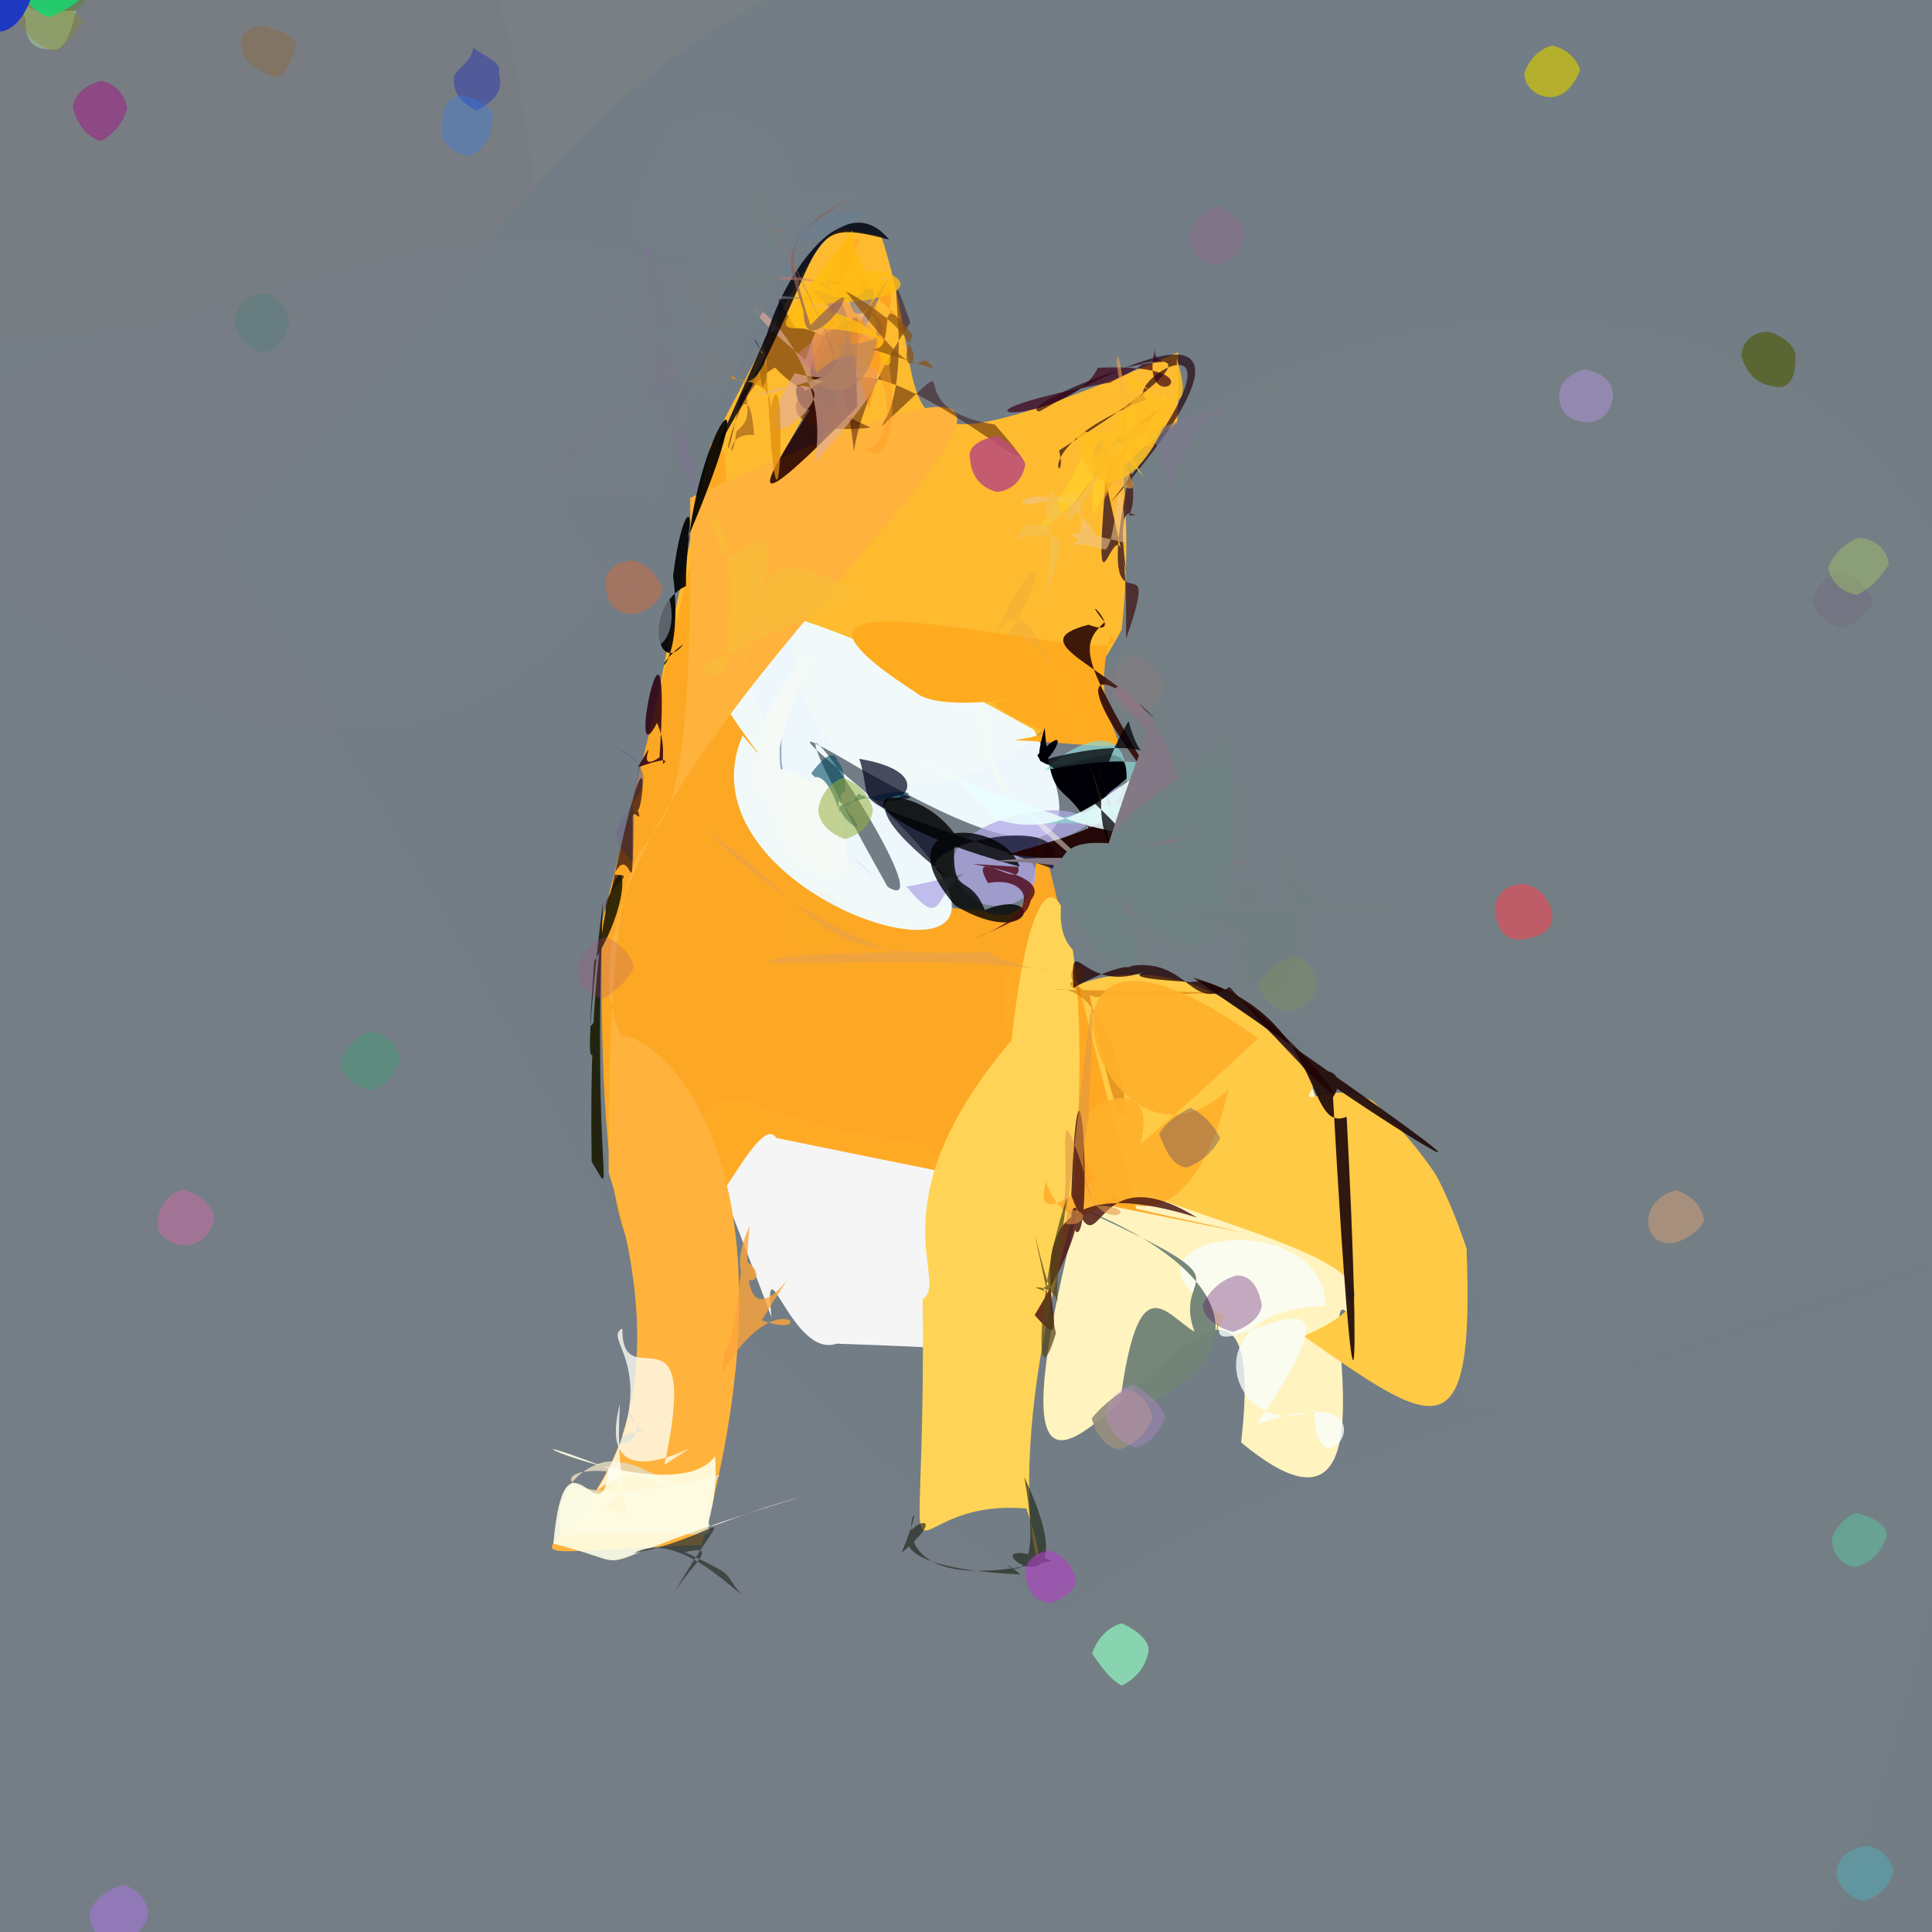 <?xml version="1.0" ?>
<svg xmlns="http://www.w3.org/2000/svg" version="1.1" width="512" height="512">
  <rect width="100%" height="100%" fill="#333333" stroke="none"/>
  <defs/>
  <g>
    <path stroke-width="0" fill="rgb(121, 128, 131)" opacity="1.016" stroke="rgb(139, 182, 153)" stroke-opacity="1.0" stroke-linecap="round" stroke-linejoin="round" d="M 223.69 1.639 C 161.366 4.119 192.649 49.385 66.369 128.946 C 58.177 122.419 55.611 110.843 54.857 87.501 C 58.901 -68.721 69.768 -69.648 85.676 -59.824 C 196.879 -32.086 204.964 -25.562 223.69 1.639"/>
    <path stroke-width="0" fill="rgb(119, 125, 131)" opacity="0.997" stroke="rgb(108, 164, 111)" stroke-opacity="1.0" stroke-linecap="round" stroke-linejoin="round" d="M 145.172 83.307 C 155.188 158.326 160.429 170.85 98.685 172.373 C -60.779 166.43 -47.741 136.505 -41.065 85.294 C -38.506 -35.473 -31.484 -40.575 49.076 -37.279 C 114.615 -39.79 133.841 -47.134 145.172 83.307"/>
    <path stroke-width="0" fill="rgb(117, 126, 134)" opacity="1.008" stroke="rgb(245, 97, 201)" stroke-opacity="1.0" stroke-linecap="round" stroke-linejoin="round" d="M 491.529 531.694 C 350.871 582.886 327.623 574.882 -39.528 555.348 C -75.762 413.137 -51.653 351.971 -47.743 136.903 C -54.392 98.156 -58.275 84.962 144.337 84.987 C 262.486 80.899 394.501 33.378 491.529 531.694"/>
    <path stroke-width="0" fill="rgb(114, 125, 134)" opacity="0.997" stroke="rgb(144, 236, 18)" stroke-opacity="1.0" stroke-linecap="round" stroke-linejoin="round" d="M 551.138 551.18 C 340.914 512.059 281.627 426.301 160.368 319.836 C 79.24 168.579 61.306 157.468 56.762 141.474 C 182.747 27.369 133.212 -25.56 454.873 -48.252 C 555.063 -124.773 573.009 -219.415 551.138 551.18"/>
    <path stroke-width="0" fill="rgb(260, 243, 191)" opacity="1.028" stroke="rgb(5, 212, 198)" stroke-opacity="1.0" stroke-linecap="round" stroke-linejoin="round" d="M 367.23 367.316 C 335.981 300.074 380.691 425.359 328.914 382.264 C 340.233 283.197 244.861 476.611 287.602 312.939 C 239.579 245.832 286.92 228.201 280.714 305.196 C 375.267 218.578 340.525 339.119 367.23 367.316"/>
    <path stroke-width="0" fill="rgb(245, 245, 245)" opacity="1.014" stroke="rgb(249, 203, 117)" stroke-opacity="1.0" stroke-linecap="round" stroke-linejoin="round" d="M 256.473 348.526 C 238.131 359.63 288.974 358.349 221.688 356.088 C 209.977 360.183 202.257 327.607 204.445 349.077 C 185.609 298.366 180.184 293.296 195.419 290.902 C 263.286 316.366 251.797 282.786 256.473 348.526"/>
    <path stroke-width="0" fill="rgb(261, 202, 69)" opacity="1.079" stroke="rgb(30, 163, 36)" stroke-opacity="1.0" stroke-linecap="round" stroke-linejoin="round" d="M 388.657 330.804 C 390.766 385.895 380.547 378.62 345.475 354.079 C 385.539 336.753 327.778 327.885 283.482 308.545 C 231.435 287.06 299.871 220.496 348.518 287.043 C 340.032 301.319 366.514 265.218 388.657 330.804"/>
    <path stroke-width="0" fill="rgb(259, 187, 48)" opacity="0.991" stroke="rgb(133, 105, 67)" stroke-opacity="1.0" stroke-linecap="round" stroke-linejoin="round" d="M 312.222 93.37 C 317.446 242.61 146.021 255.327 235.482 73.622 C 174.755 163.95 159.894 252.492 188.273 118.173 C 223.87 49.867 217.65 61.071 233.486 62.429 C 249.288 110.074 225.985 130.282 312.222 93.37"/>
    <path stroke-width="0" fill="rgb(256, 169, 35)" opacity="0.986" stroke="rgb(116, 144, 4)" stroke-opacity="1.0" stroke-linecap="round" stroke-linejoin="round" d="M 301.129 320.35 C 316.878 324.055 388.631 338.779 205.738 301.583 C 197.195 287.905 157.599 416.707 159.464 244.6 C 230.077 -33.728 144.813 238.265 260.45 241.29 C 290.829 254.868 255.816 148.327 301.129 320.35"/>
    <path stroke-width="0" fill="rgb(242, 252, 259)" opacity="0.97" stroke="rgb(156, 157, 240)" stroke-opacity="1.0" stroke-linecap="round" stroke-linejoin="round" d="M 227.943 208.705 C 303.725 275.159 176.186 243.094 196.798 194.905 C 300.726 316.238 169.463 118.207 235.786 236.017 C 182.44 189.407 142.496 119.438 273.975 193.402 C 312.384 270.852 172.038 161.874 227.943 208.705"/>
    <path stroke-width="0" fill="rgb(266, 179, 60)" opacity="1.049" stroke="rgb(91, 111, 177)" stroke-opacity="1.0" stroke-linecap="round" stroke-linejoin="round" d="M 172.629 285.957 C 135.38 260.054 224.667 269.309 185.922 409.455 C 93.603 412.839 196.214 421.08 161.302 310.728 C 161.145 161.26 184.36 282.05 182.892 131.933 C 376.244 44.225 104.703 219.11 172.629 285.957"/>
    <path stroke-width="0" fill="rgb(263, 212, 86)" opacity="1.013" stroke="rgb(170, 171, 53)" stroke-opacity="1.0" stroke-linecap="round" stroke-linejoin="round" d="M 284.036 323.305 C 260.551 405.127 282.749 431.364 272.023 399.773 C 234.394 396.562 245.487 436.324 244.519 344.311 C 251.928 339.262 231.13 319.266 268.085 275.68 C 275.368 207.776 291.785 235.653 284.036 323.305"/>
    <path stroke-width="0" fill="rgb(229, 217, 188)" opacity="0.837" stroke="rgb(80, 92, 145)" stroke-opacity="1.0" stroke-linecap="round" stroke-linejoin="round" d="M 160.373 399.222 C 178.737 380.56 144.188 384.284 148.575 406.841 C 209.264 404.56 178.133 413.004 190.665 390.853 C 134.552 405.431 143.086 376.335 187.277 398.432 C 139.083 369.034 179.386 410.145 160.373 399.222"/>
    <path stroke-width="0" fill="rgb(253, 164, 58)" opacity="0.798" stroke="rgb(166, 64, 118)" stroke-opacity="1.0" stroke-linecap="round" stroke-linejoin="round" d="M 196.774 333.563 C 207.885 340.163 189.695 345.129 198.65 324.847 C 193.835 370.229 221.719 317.309 201.864 349.924 C 217.748 355.575 206.332 338.723 191.459 363.7 C 191.953 350.839 192.576 369.632 196.774 333.563"/>
    <path stroke-width="0" fill="rgb(265, 262, 232)" opacity="0.899" stroke="rgb(50, 94, 209)" stroke-opacity="1.0" stroke-linecap="round" stroke-linejoin="round" d="M 189.509 385.916 C 191.234 410.45 176.009 406.728 212.928 396.484 C 146.125 416.643 174.728 416.075 146.645 409.119 C 149.691 374.814 159.584 409.133 161.253 389.161 C 119.769 373.149 178.067 401.614 189.509 385.916"/>
    <path stroke-width="0" fill="rgb(116, 127, 133)" opacity="1.001" stroke="rgb(72, 30, 75)" stroke-opacity="1.0" stroke-linecap="round" stroke-linejoin="round" d="M 445.033 622.793 C -29.815 434.695 496.178 361.853 515.76 332.308 C 263.896 417.477 494.982 360.223 316.633 257.91 C 243.92 260.119 306.828 222.045 297.53 123.899 C 351.636 65.462 699.83 -16.02 445.033 622.793"/>
    <path stroke-width="0" fill="rgb(167, 103, 25)" opacity="0.726" stroke="rgb(146, 236, 81)" stroke-opacity="1.0" stroke-linecap="round" stroke-linejoin="round" d="M 193.999 80.476 C 198.753 110.552 199.678 110.357 195.15 114.366 C 193.824 125.973 191.412 114.094 199.856 115.318 C 198.922 104.153 197.327 107.08 195.732 108.555 C 197.2 98.647 199.833 118.277 193.999 80.476"/>
    <path stroke-width="0" fill="rgb(70, 34, 33)" opacity="0.854" stroke="rgb(33, 182, 73)" stroke-opacity="1.0" stroke-linecap="round" stroke-linejoin="round" d="M 293.016 127.552 C 304.795 178.845 292.257 130.133 300.841 136.622 C 296.532 136.265 302.235 138.572 299.569 124.207 C 288.439 176.41 309.549 137.597 298.402 169.319 C 299.125 111.204 288.522 180.481 293.016 127.552"/>
    <path stroke-width="0" fill="rgb(262, 171, 31)" opacity="1.057" stroke="rgb(149, 5, 211)" stroke-opacity="1.0" stroke-linecap="round" stroke-linejoin="round" d="M 268.935 196.127 C 285.09 193.714 269.225 193.023 263.246 186.21 C 294.58 179.822 251.282 191.143 242.556 183.421 C 181.852 144.176 306.581 180.842 294.236 168.325 C 285.563 202.294 316.447 198.817 268.935 196.127"/>
    <path stroke-width="0" fill="rgb(34, -7, 11)" opacity="0.664" stroke="rgb(172, 68, 187)" stroke-opacity="1.0" stroke-linecap="round" stroke-linejoin="round" d="M 303.93 105.801 C 295.866 101.283 338.677 76.84 294.038 133.572 C 329.092 93.894 323.965 80.895 275.506 109.035 C 264.921 107.757 353.398 73.881 280.655 119.365 C 283.671 131.083 270.17 119.024 303.93 105.801"/>
    <path stroke-width="0" fill="rgb(57, -10, 23)" opacity="0.702" stroke="rgb(63, 146, 150)" stroke-opacity="1.0" stroke-linecap="round" stroke-linejoin="round" d="M 294.569 101.277 C 289.494 103.397 310.48 93.96 299.242 97.041 C 320.264 93.623 303.688 99.564 306.392 91.482 C 300.198 113.044 327.317 96.038 290.962 97.454 C 283.599 113.39 238.722 111.727 294.569 101.277"/>
    <path stroke-width="0" fill="rgb(-10, -22, -13)" opacity="0.911" stroke="rgb(56, 242, 114)" stroke-opacity="1.0" stroke-linecap="round" stroke-linejoin="round" d="M 178.384 152.558 C 180.753 133.829 184.217 133.929 182.226 142.669 C 206.059 86.824 181.91 114.395 181.779 155.309 C 170.368 160.859 174.204 179.669 181.166 170.653 C 169.32 179.558 181.778 180.541 178.384 152.558"/>
    <path stroke-width="0" fill="rgb(36, 2, -20)" opacity="0.879" stroke="rgb(178, 75, 207)" stroke-opacity="1.0" stroke-linecap="round" stroke-linejoin="round" d="M 218.787 88.308 C 232.501 81.205 225.588 80.904 227.215 107.715 C 182.017 154.351 215.114 108.804 225.574 91.654 C 213.273 126.422 207.252 95.622 213.416 103.6 C 233.736 91.863 204.69 112.569 218.787 88.308"/>
    <path stroke-width="0" fill="rgb(-14, -3, 7)" opacity="1" stroke="rgb(224, 148, 224)" stroke-opacity="1.0" stroke-linecap="round" stroke-linejoin="round" d="M 289.891 221.601 C 286.202 212.842 277.341 225.15 298.535 206.275 C 299.426 191.315 278.533 209.259 274.918 200.083 C 289.013 185.958 270.225 215.789 276.843 192.865 C 278.61 215.882 282.106 204.777 289.891 221.601"/>
    <path stroke-width="0" fill="rgb(34, 40, 27)" opacity="0.662" stroke="rgb(108, 154, 4)" stroke-opacity="1.0" stroke-linecap="round" stroke-linejoin="round" d="M 238.901 411.535 C 251.228 382.514 220.658 427.34 278.812 413.589 C 250.197 403.842 291.611 434.584 271.444 391.438 C 278.412 430.522 259.969 408.357 270.426 417.236 C 211.456 414.473 261.822 391.966 238.901 411.535"/>
    <path stroke-width="0" fill="rgb(114, 126, 137)" opacity="0.728" stroke="rgb(168, 73, 157)" stroke-opacity="1.0" stroke-linecap="round" stroke-linejoin="round" d="M 148.625 359.751 C 194.837 388.285 142.803 384.227 170.507 379.181 C 174.534 379.708 162.878 382.436 159.028 347.207 C 147.632 385.272 154.7 364.035 158.627 345.431 C 173.336 361.806 168.05 374.934 148.625 359.751"/>
    <path stroke-width="0" fill="rgb(67, 17, -14)" opacity="0.511" stroke="rgb(34, 76, 145)" stroke-opacity="1.0" stroke-linecap="round" stroke-linejoin="round" d="M 230.713 113.32 C 197.227 116.864 213.932 94.535 225.21 104.968 C 190.227 66.178 219.396 73.855 196.188 104.963 C 188.097 148.844 194.179 71.951 225.104 104.296 C 229.105 75.571 168.178 84.439 230.713 113.32"/>
    <path stroke-width="0" fill="rgb(43, -3, 17)" opacity="0.862" stroke="rgb(146, 166, 166)" stroke-opacity="1.0" stroke-linecap="round" stroke-linejoin="round" d="M 175.734 202.499 C 175.46 199.855 176.402 196.985 174.132 191.556 C 165.449 208.49 178.228 148.38 174.781 200.691 C 167.258 205.957 175.768 191.759 169.048 203.319 C 180.511 199.371 174.596 203.214 175.734 202.499"/>
    <path stroke-width="0" fill="rgb(48, 0, -12)" opacity="0.453" stroke="rgb(228, 93, 111)" stroke-opacity="1.0" stroke-linecap="round" stroke-linejoin="round" d="M 233.55 113.051 C 243.967 97.604 232.145 59.25 241.23 85.506 C 218.13 120.006 231.23 133.058 222.874 101.369 C 237.251 91.009 287.647 139.616 263.637 112.511 C 234.68 107.884 259.879 88.889 233.55 113.051"/>
    <path stroke-width="0" fill="rgb(228, 174, 155)" opacity="0.646" stroke="rgb(205, 179, 25)" stroke-opacity="1.0" stroke-linecap="round" stroke-linejoin="round" d="M 200.062 104.806 C 240.238 91.615 188.196 135.456 210.639 98.903 C 246.737 108.477 225.649 53.682 213.496 95.348 C 177.831 66.157 222.491 85.447 215.923 122.381 C 254.718 80.388 215.574 103.291 200.062 104.806"/>
    <path stroke-width="0" fill="rgb(240, 198, 142)" opacity="0.571" stroke="rgb(205, 145, 103)" stroke-opacity="1.0" stroke-linecap="round" stroke-linejoin="round" d="M 292.351 145.425 C 279.624 118.131 255.076 141.813 285.337 130.061 C 290.707 151.496 275.271 141.8 291.861 145.066 C 296.221 150.683 296.148 111.025 298.427 143.905 C 271.121 137.055 291.168 146.239 292.351 145.425"/>
    <path stroke-width="0" fill="rgb(110, 106, 137)" opacity="0.644" stroke="rgb(177, 115, 184)" stroke-opacity="1.0" stroke-linecap="round" stroke-linejoin="round" d="M 153.744 192.236 C 168.635 202.122 170.783 198.139 167.775 210.406 C 169.908 216.568 156.803 218.167 167.791 228.389 C 168.277 208.993 168.542 213.888 163.35 218.366 C 175.131 204.356 172.864 203.763 153.744 192.236"/>
    <path stroke-width="0" fill="rgb(175, 167, 229)" opacity="0.737" stroke="rgb(248, 218, 2)" stroke-opacity="1.0" stroke-linecap="round" stroke-linejoin="round" d="M 288 220.188 C 298.541 192.729 315.808 220.203 240.264 234.972 C 252.631 250.066 245.551 230.096 262.669 229.775 C 279.775 219.504 278.06 244.392 259.655 239.369 C 232.183 220.024 291.311 206.74 288 220.188"/>
    <path stroke-width="0" fill="rgb(-2, 73, 94)" opacity="0.592" stroke="rgb(186, 43, 132)" stroke-opacity="1.0" stroke-linecap="round" stroke-linejoin="round" d="M 214.968 204.966 C 228.646 186.705 217.708 227.341 227.45 210.321 C 240.764 217.347 252.372 202.684 219.448 214.775 C 217.976 195.745 224.085 199.839 224.01 209.521 C 215.32 215.092 241.567 230.273 214.968 204.966"/>
    <path stroke-width="0" fill="rgb(207, 106, -7)" opacity="0.514" stroke="rgb(88, 236, 179)" stroke-opacity="1.0" stroke-linecap="round" stroke-linejoin="round" d="M 288.686 263.193 C 276.504 257.578 291.785 251.4 285.683 261.03 C 289.157 259.14 276.18 259.72 290.378 264.276 C 327.954 262.573 342.688 263.472 279.205 262.251 C 301.93 258.798 303.036 338.917 288.686 263.193"/>
    <path stroke-width="0" fill="rgb(2, 5, 31)" opacity="0.713" stroke="rgb(41, 158, 147)" stroke-opacity="1.0" stroke-linecap="round" stroke-linejoin="round" d="M 227.749 201.101 C 232.585 216.726 219.894 208.994 278.966 230.214 C 286.218 212.556 235.332 225.848 250.615 232.029 C 213.563 203.092 254.608 212.299 236.261 211.771 C 240.456 211.96 245.959 204.217 227.749 201.101"/>
    <path stroke-width="0" fill="rgb(53, 16, 9)" opacity="0.949" stroke="rgb(238, 156, 136)" stroke-opacity="1.0" stroke-linecap="round" stroke-linejoin="round" d="M 306.185 190.63 C 292.756 175.991 270.559 170.163 288.47 165.567 C 299.685 169.694 284.643 154.886 292.74 164.871 C 285.401 171.585 287.242 175.48 307.512 210.005 C 282.567 178.495 289.128 174.582 306.185 190.63"/>
    <path stroke-width="0" fill="rgb(49, 17, 17)" opacity="0.728" stroke="rgb(186, 79, 101)" stroke-opacity="1.0" stroke-linecap="round" stroke-linejoin="round" d="M 167.688 217.307 C 167.289 212.803 171.204 220.273 168.43 213.164 C 169.911 223.662 174.349 175.709 160.689 242.345 C 158.613 235.432 170.331 231.426 162.676 231.843 C 167.515 221.903 167.699 244.392 167.688 217.307"/>
    <path stroke-width="0" fill="rgb(26, 24, -3)" opacity="0.879" stroke="rgb(57, 64, 14)" stroke-opacity="1.0" stroke-linecap="round" stroke-linejoin="round" d="M 158.373 271.602 C 156.85 267.333 155.5 281.948 157.512 254.673 C 175.39 225.735 155.144 207.732 156.802 307.876 C 163.656 318.97 156.859 314.264 159.792 238.796 C 153.063 294.418 158.213 279.731 158.373 271.602"/>
    <path stroke-width="0" fill="rgb(249, 255, 253)" opacity="0.788" stroke="rgb(6, 17, 173)" stroke-opacity="1.0" stroke-linecap="round" stroke-linejoin="round" d="M 348.353 373.628 C 348.246 400.555 373.854 363.266 332.939 377.517 C 370.897 322.409 313.439 369.069 324.48 348.695 C 287.484 328.159 350.471 317.458 351.319 346.113 C 314.16 346.624 326.517 383.214 348.353 373.628"/>
    <path stroke-width="0" fill="rgb(37, 16, 13)" opacity="0.957" stroke="rgb(136, 228, 252)" stroke-opacity="1.0" stroke-linecap="round" stroke-linejoin="round" d="M 316.172 259.109 C 411.098 324.263 382.28 307.536 352.685 287.418 C 344.586 282.287 358.884 282.139 353.263 290.782 C 359.079 395.034 360.754 370.075 356.877 295.956 C 345.552 300.641 351.798 269.112 316.172 259.109"/>
    <path stroke-width="0" fill="rgb(-1, -12, 0)" opacity="0.802" stroke="rgb(81, 97, 150)" stroke-opacity="1.0" stroke-linecap="round" stroke-linejoin="round" d="M 253.058 221.074 C 239.668 202.682 210.598 213.184 270.225 229.694 C 265.756 216.305 232.693 216.316 253.148 240.006 C 273.958 252.276 277.397 234.55 260.982 241.146 C 256.495 230.121 251.735 239.612 253.058 221.074"/>
    <path stroke-width="0" fill="rgb(282, 268, 245)" opacity="0.778" stroke="rgb(160, 222, 69)" stroke-opacity="1.0" stroke-linecap="round" stroke-linejoin="round" d="M 176.085 388.173 C 197.966 373.805 156.132 403.718 164.27 372.089 C 162.854 397.835 168.616 386.973 158.196 395.018 C 177.083 363.115 158.992 354.893 164.938 352.087 C 164.714 371.123 185.837 342.791 176.085 388.173"/>
    <path stroke-width="0" fill="rgb(114, 131, 120)" opacity="0.968" stroke="rgb(47, 242, 175)" stroke-opacity="1.0" stroke-linecap="round" stroke-linejoin="round" d="M 318.524 357.332 C 321.391 364.597 323.581 342.685 322.53 353.675 C 312.274 358.652 302.375 323.498 296.36 375.526 C 340.609 358.557 322.198 333.708 284.172 319.285 C 338.324 344.056 306.085 333.803 318.524 357.332"/>
    <path stroke-width="0" fill="rgb(33, -8, 2)" opacity="0.757" stroke="rgb(241, 186, 64)" stroke-opacity="1.0" stroke-linecap="round" stroke-linejoin="round" d="M 284.468 261.8 C 283.518 243.736 287.324 267.706 308.454 254.923 C 303.817 258.103 293.518 258.865 315.673 260.269 C 333.329 256.028 385.066 328.123 325.865 261.559 C 312.861 270.257 315.213 244.669 284.468 261.8"/>
    <path stroke-width="0" fill="rgb(-11, 2, 14)" opacity="0.833" stroke="rgb(132, 6, 52)" stroke-opacity="1.0" stroke-linecap="round" stroke-linejoin="round" d="M 202.082 102.587 C 206.411 96.96 195.592 83.386 202.103 93.612 C 201.736 90.837 216.072 60.006 189.188 120.223 C 221.818 65.634 210.02 56.667 235.618 63.511 C 220.543 44.827 197.577 89.469 202.082 102.587"/>
    <path stroke-width="0" fill="rgb(32, 0, -12)" opacity="0.929" stroke="rgb(182, 100, 144)" stroke-opacity="1.0" stroke-linecap="round" stroke-linejoin="round" d="M 306.44 193.196 C 301.22 191.774 312.434 220.235 303.502 221.072 C 300.28 192.687 319.632 203.352 297.87 221.204 C 291.485 222.73 326.843 232.304 267.027 226.474 C 285.464 220.813 308.945 216.367 306.44 193.196"/>
    <path stroke-width="0" fill="rgb(199, 124, 115)" opacity="0.552" stroke="rgb(140, 149, 245)" stroke-opacity="1.0" stroke-linecap="round" stroke-linejoin="round" d="M 218.92 73.985 C 227.054 93.655 201.607 91.035 215.92 98.119 C 232.193 67.948 209.069 71.661 181.551 76.979 C 202.523 84.102 178.976 101.034 189.281 75.617 C 218.979 69.678 247.546 83.497 218.92 73.985"/>
    <path stroke-width="0" fill="rgb(78, 8, 24)" opacity="0.81" stroke="rgb(61, 25, 4)" stroke-opacity="1.0" stroke-linecap="round" stroke-linejoin="round" d="M 273.228 238.478 C 281.045 229.212 238.093 227.801 269.824 229.734 C 271.363 236.525 255.789 223.305 261.836 234.039 C 271.718 231.918 278.636 241.046 257.861 248.832 C 271.858 243.162 272.172 241.945 273.228 238.478"/>
    <path stroke-width="0" fill="rgb(263, 176, 43)" opacity="0.935" stroke="rgb(86, 245, 59)" stroke-opacity="1.0" stroke-linecap="round" stroke-linejoin="round" d="M 277.158 313.067 C 276.565 317.634 268.919 335.589 333.384 275.197 C 263.084 224.071 290.654 320.843 325.621 288.677 C 311.028 349.912 273.034 303.351 291.741 292.379 C 319.646 281.033 288.487 344.815 277.158 313.067"/>
    <path stroke-width="0" fill="rgb(255, 251, 234)" opacity="0.483" stroke="rgb(240, 203, 160)" stroke-opacity="1.0" stroke-linecap="round" stroke-linejoin="round" d="M 260.244 185.964 C 260.576 203.447 266.373 214.514 296.435 236.221 C 300.832 216.584 308.954 217.455 305.911 210.822 C 308.323 258.251 267.886 232.614 287.568 228.548 C 256.532 198.34 266.756 217.183 260.244 185.964"/>
    <path stroke-width="0" fill="rgb(76, 23, 21)" opacity="0.847" stroke="rgb(88, 37, 250)" stroke-opacity="1.0" stroke-linecap="round" stroke-linejoin="round" d="M 274.195 348.513 C 295.017 313.972 279.738 316.756 285.191 326.464 C 289.967 329.119 286.025 260.154 283.89 316.775 C 292.528 339.325 287.971 304.7 317.217 322.659 C 253.231 302.655 291.785 368.807 274.195 348.513"/>
    <path stroke-width="0" fill="rgb(108, 130, 154)" opacity="0.387" stroke="rgb(126, 163, 93)" stroke-opacity="1.0" stroke-linecap="round" stroke-linejoin="round" d="M 201.571 70.797 C 210.645 65.497 218.945 73.34 204.061 67.26 C 209.215 61.111 211.72 34.577 207.465 61.317 C 207.883 69.273 227.787 57.99 229.816 56.645 C 198.169 53.516 218.928 80.588 201.571 70.797"/>
    <path stroke-width="0" fill="rgb(117, 126, 133)" opacity="0.882" stroke="rgb(209, 48, 130)" stroke-opacity="1.0" stroke-linecap="round" stroke-linejoin="round" d="M 229.832 50.177 C 193.863 51.563 179.192 48.376 183.954 67.241 C 163.995 98.712 160.149 108.863 182.134 105.882 C 232.157 61.217 208.554 19.419 178.054 33.042 C 148.474 82.072 189.883 71.679 229.832 50.177"/>
    <path stroke-width="0" fill="rgb(250, 135, 23)" opacity="0.464" stroke="rgb(24, 219, 248)" stroke-opacity="1.0" stroke-linecap="round" stroke-linejoin="round" d="M 230.31 108.51 C 224.205 88.846 221.593 82.017 238.25 84.2 C 216.616 64.618 233.812 73.007 228.176 88.148 C 234.923 93.388 231.552 89.334 232.421 75.57 C 232.746 81.891 241.632 61.997 230.31 108.51"/>
    <path stroke-width="0" fill="rgb(262, 154, 35)" opacity="0.447" stroke="rgb(103, 59, 33)" stroke-opacity="1.0" stroke-linecap="round" stroke-linejoin="round" d="M 227.925 63.034 C 215.531 66.164 219.795 79.053 234.455 89.461 C 239.494 114.711 234.229 123.585 229.144 118.935 C 239.961 118.624 236.025 81.356 216.324 98.861 C 212.562 84.395 220.078 86.259 227.925 63.034"/>
    <path stroke-width="0" fill="rgb(224, 143, 15)" opacity="0.762" stroke="rgb(185, 2, 196)" stroke-opacity="1.0" stroke-linecap="round" stroke-linejoin="round" d="M 177.339 100.242 C 189.901 80.765 194.653 113.953 203.087 95.121 C 206.402 172.88 209.347 80.623 203.632 110.913 C 209.086 93.478 175.218 104.514 174.024 96.621 C 194.293 109.239 195.116 83.08 177.339 100.242"/>
    <path stroke-width="0" fill="rgb(122, 120, 141)" opacity="0.896" stroke="rgb(66, 116, 174)" stroke-opacity="1.0" stroke-linecap="round" stroke-linejoin="round" d="M 178.17 100.596 C 176.463 94.846 195.707 167.892 174.544 105.093 C 150.892 112.286 134.991 140.656 162.502 110.617 C 174.499 106.399 175.206 101.214 170.61 60.692 C 188.087 113.45 180.51 112.311 178.17 100.596"/>
    <path stroke-width="0" fill="rgb(179, 131, 98)" opacity="0.605" stroke="rgb(72, 96, 46)" stroke-opacity="1.0" stroke-linecap="round" stroke-linejoin="round" d="M 221.124 90.919 C 212.46 91.632 251.728 93.671 223.411 77.427 C 241.437 80.376 229.106 115.239 213.837 99.316 C 212.843 112.065 237.999 79.374 214.788 76.757 C 223.809 82.854 230.615 101.358 221.124 90.919"/>
    <path stroke-width="0" fill="rgb(118, 125, 133)" opacity="0.608" stroke="rgb(147, 244, 164)" stroke-opacity="1.0" stroke-linecap="round" stroke-linejoin="round" d="M 225.016 79.297 C 177.478 77.839 205.947 84.399 185.315 97.631 C 170.508 165.812 108.676 261.898 -43.521 120.411 C 180.218 18.396 156.297 85.114 226.943 78.533 C 237.521 70.228 227.144 91.448 225.016 79.297"/>
    <path stroke-width="0" fill="rgb(117, 125, 133)" opacity="0.974" stroke="rgb(109, 130, 136)" stroke-opacity="1.0" stroke-linecap="round" stroke-linejoin="round" d="M 197.755 92.154 C 200.501 83.288 153.264 83.669 167.231 96.491 C 180.841 127.471 153.684 136.697 171.734 81.601 C 152.172 91.236 161.131 76.464 158.826 74.653 C 187.693 97.647 185.193 120.103 197.755 92.154"/>
    <path stroke-width="0" fill="rgb(127, 122, 144)" opacity="0.607" stroke="rgb(70, 32, 100)" stroke-opacity="1.0" stroke-linecap="round" stroke-linejoin="round" d="M 287.746 121.663 C 297.203 109.416 287.071 122.87 298.707 131.091 C 280.631 118.066 313.628 98.562 308.343 137.29 C 310.105 126.202 314.879 108.842 335.63 103.704 C 324.57 108.579 327.25 104.54 287.746 121.663"/>
    <path stroke-width="0" fill="rgb(225, 150, 69)" opacity="0.586" stroke="rgb(47, 230, 138)" stroke-opacity="1.0" stroke-linecap="round" stroke-linejoin="round" d="M 281.407 320.558 C 284.643 312.586 277.711 278.448 289.962 319.472 C 309.564 319.699 281.045 332.949 288.418 296.489 C 290.749 249.747 289.986 256.954 282.461 324.311 C 287.196 325.426 290.172 320.109 281.407 320.558"/>
    <path stroke-width="0" fill="rgb(249, 176, 74)" opacity="0.548" stroke="rgb(224, 116, 184)" stroke-opacity="1.0" stroke-linecap="round" stroke-linejoin="round" d="M 305.884 118.485 C 290.638 104.254 296.92 70.322 299.216 122.818 C 297.506 116.02 299.735 89.053 296.458 120.804 C 308.974 140.455 287.201 119.033 286.545 129.166 C 288.446 121.621 284.771 116.76 305.884 118.485"/>
    <path stroke-width="0" fill="rgb(265, 209, 39)" opacity="0.656" stroke="rgb(230, 175, 178)" stroke-opacity="1.0" stroke-linecap="round" stroke-linejoin="round" d="M 308.88 104.432 C 297.843 118.188 288.097 132.069 273.534 142.291 C 292.468 119.159 289.903 98.891 289.495 136.459 C 314.773 96.437 288.402 103.277 303.045 126.409 C 282.646 103.132 308.446 134.547 308.88 104.432"/>
    <path stroke-width="0" fill="rgb(247, 164, 33)" opacity="0.646" stroke="rgb(203, 244, 116)" stroke-opacity="1.0" stroke-linecap="round" stroke-linejoin="round" d="M 282.04 137.157 C 296.376 121.515 294.462 105.661 292.392 133 C 310.252 94.904 294.697 125.273 303.902 111.817 C 308.392 114.573 281.243 124.915 310.942 105.629 C 290.871 127.094 295.963 117.025 282.04 137.157"/>
    <path stroke-width="0" fill="rgb(242, 193, 82)" opacity="0.689" stroke="rgb(65, 216, 8)" stroke-opacity="1.0" stroke-linecap="round" stroke-linejoin="round" d="M 297.171 117.195 C 281.839 139.281 284.609 144.505 279.098 129.609 C 273.448 140.609 281.289 128.717 276.877 160.292 C 279.717 145.796 287.396 139.014 269.405 142.74 C 274.924 131.405 272.734 152.928 297.171 117.195"/>
    <path stroke-width="0" fill="rgb(84, 68, 23)" opacity="0.713" stroke="rgb(90, 90, 4)" stroke-opacity="1.0" stroke-linecap="round" stroke-linejoin="round" d="M 274.302 341.15 C 281.252 343.844 273.732 342.137 277.9 340.448 C 275.279 333.179 270.399 309.313 279.836 353.33 C 273.11 375.163 275.926 335.506 282.815 317.427 C 276.193 360.206 285.647 340.988 274.302 341.15"/>
    <path stroke-width="0" fill="rgb(242, 171, 57)" opacity="0.502" stroke="rgb(221, 115, 83)" stroke-opacity="1.0" stroke-linecap="round" stroke-linejoin="round" d="M 297.164 239.971 C 309.383 180.64 319.29 206.5 300.481 236.564 C 282.024 182.615 272.634 149.979 263.065 169.887 C 274.26 143.969 280.365 146.158 266.938 168.839 C 275.59 165.861 288.205 187.22 297.164 239.971"/>
    <path stroke-width="0" fill="rgb(116, 125, 134)" opacity="0.776" stroke="rgb(17, 64, 56)" stroke-opacity="1.0" stroke-linecap="round" stroke-linejoin="round" d="M 170.618 143.039 C 177.472 121.949 167.686 128.055 173.489 171.672 C 182.81 168.219 177.324 142.911 160.005 146.841 C 176.702 151.783 189.295 122.811 148.566 131.949 C 160.49 158.7 178.194 166.664 170.618 143.039"/>
    <path stroke-width="0" fill="rgb(248, 189, 57)" opacity="0.726" stroke="rgb(33, 3, 29)" stroke-opacity="1.0" stroke-linecap="round" stroke-linejoin="round" d="M 226.127 156.93 C 195.333 138.538 204.5 163.595 195.122 181.525 C 209.86 133.878 202.49 141.956 192.913 148.137 C 180.247 127.895 199.493 131.351 191.659 178.943 C 178.156 177.479 187.43 177.454 226.127 156.93"/>
    <path stroke-width="0" fill="rgb(15, 23, 28)" opacity="0.737" stroke="rgb(162, 125, 252)" stroke-opacity="1.0" stroke-linecap="round" stroke-linejoin="round" d="M 297.554 218.875 C 294.425 273.705 279.141 209.534 303.163 242.746 C 286.887 220.128 299.588 210.112 296.919 235.66 C 291.845 189.218 288.271 212.232 291.581 203.762 C 294.184 223.501 321.736 253.415 297.554 218.875"/>
    <path stroke-width="0" fill="rgb(157, 150, 132)" opacity="0.717" stroke="rgb(199, 73, 61)" stroke-opacity="1.0" stroke-linecap="round" stroke-linejoin="round" d="M 319.956 213.534 C 303.403 218.116 295.87 222.606 317.117 234.573 C 302.045 224.269 306.617 216.089 286.859 237.959 C 305.402 244.228 312.051 235.265 298.403 235.012 C 301.211 230.198 323.716 208.086 319.956 213.534"/>
    <path stroke-width="0" fill="rgb(117, 139, 173)" opacity="0.686" stroke="rgb(141, 73, 180)" stroke-opacity="1.0" stroke-linecap="round" stroke-linejoin="round" d="M 212.806 215.383 C 205.989 201.398 207.073 206.064 207.239 190.644 C 203.201 221.34 219.623 216.203 227.396 212.04 C 223.508 214.809 223.156 216.758 209.259 214.828 C 211.019 214.665 215.372 216.688 212.806 215.383"/>
    <path stroke-width="0" fill="rgb(142, 213, 211)" opacity="0.706" stroke="rgb(91, 211, 235)" stroke-opacity="1.0" stroke-linecap="round" stroke-linejoin="round" d="M 276.926 204.112 C 284.328 196.446 311.589 181.009 291.135 238.434 C 305.808 236.471 334.593 215.945 274.448 218.389 C 305.598 210.704 312.269 208.286 311.803 216.519 C 316.556 198.686 295.185 200.623 276.926 204.112"/>
    <path stroke-width="0" fill="rgb(245, 250, 246)" opacity="0.988" stroke="rgb(247, 230, 75)" stroke-opacity="1.0" stroke-linecap="round" stroke-linejoin="round" d="M 201.284 209.991 C 207.923 213.482 199.545 196.668 215.278 207.533 C 215.766 203.036 223.223 207.495 224.462 228.648 C 223.339 236.714 189.453 231.207 214.132 176.443 C 221.001 168.558 196.354 183.856 201.284 209.991"/>
    <path stroke-width="0" fill="rgb(234, 255, 264)" opacity="0.871" stroke="rgb(63, 27, 242)" stroke-opacity="1.0" stroke-linecap="round" stroke-linejoin="round" d="M 301.343 223.151 C 284.848 225.931 313.122 216.061 315.671 214.328 C 305.721 185.079 293.592 226.488 264.297 217.199 C 245.102 195.163 226.495 198.526 278.45 215.414 C 318.01 231.403 328.627 206.634 301.343 223.151"/>
    <path stroke-width="0" fill="rgb(49, 55, 50)" opacity="0.771" stroke="rgb(175, 14, 186)" stroke-opacity="1.0" stroke-linecap="round" stroke-linejoin="round" d="M 196.297 422.428 C 193.109 420.1 178.523 405.584 168.008 411.648 C 194.365 406.114 194.127 395.436 178.638 422.079 C 183.435 414.419 190.983 409.164 181.512 411.315 C 195.595 418.095 191.168 416.079 196.297 422.428"/>
    <path stroke-width="0" fill="rgb(-18, -4, 6)" opacity="0.76" stroke="rgb(69, 96, 95)" stroke-opacity="1.0" stroke-linecap="round" stroke-linejoin="round" d="M 299.094 191.088 C 277.313 227.199 310.471 243.731 319.122 235.662 C 300.562 239.528 287.261 246.488 305.809 226.97 C 308.909 240.421 307.33 225.013 276.457 201.401 C 317.725 190.45 304.676 213.252 299.094 191.088"/>
    <path stroke-width="0" fill="rgb(263, 188, 13)" opacity="0.77" stroke="rgb(213, 60, 128)" stroke-opacity="1.0" stroke-linecap="round" stroke-linejoin="round" d="M 211.506 80.585 C 247.611 86.438 233.411 107.89 232.529 89.658 C 207.371 81.333 196.497 99.404 225.88 61.152 C 228.499 84.663 247.577 67.436 226.26 75.707 C 227.326 64.78 261.528 80.486 211.506 80.585"/>
    <path stroke-width="0" fill="rgb(232, 162, 75)" opacity="0.67" stroke="rgb(18, 74, 38)" stroke-opacity="1.0" stroke-linecap="round" stroke-linejoin="round" d="M 279.122 257.358 C 268.902 256.308 258.402 251.915 264.497 252.069 C 213.208 254.954 221.617 244.469 186.6 219.58 C 230.58 263.124 262.114 249.05 207.672 253.65 C 187.183 257.8 249.056 252.046 279.122 257.358"/>
    <path stroke-width="0" fill="rgb(142, 96, 84)" opacity="0.702" stroke="rgb(33, 154, 97)" stroke-opacity="1.0" stroke-linecap="round" stroke-linejoin="round" d="M 224.122 53.19 C 198.183 66.183 215.885 80.834 210.935 73.061 C 210.288 75.868 208.49 67.528 212.967 82.67 C 213.093 99.988 235.758 64.351 214.779 86.2 C 207.831 64.242 207.932 63.762 224.122 53.19"/>
    <path stroke-width="0" fill="rgb(131, 120, 133)" opacity="1.009" stroke="rgb(246, 139, 70)" stroke-opacity="1.0" stroke-linecap="round" stroke-linejoin="round" d="M 303.568 241.762 C 291.618 244.762 276.704 232.618 331.565 228.401 C 312.56 233.235 295.517 224.683 263.176 228.237 C 301.428 228.428 284.791 242.584 304.179 194.138 C 274.427 162.274 335.084 198.547 303.568 241.762"/>
    <path stroke-width="0" fill="rgb(159, 121, 97)" opacity="0.381" stroke="rgb(228, 103, 140)" stroke-opacity="1.0" stroke-linecap="round" stroke-linejoin="round" d="M 219.753 98.429 C 222.677 89.97 218.559 88.29 222.519 96.657 C 206.607 58.412 202.881 59.285 205.588 62.047 C 210.199 57.47 207.89 68.578 199.986 51.983 C 213.935 76.341 224.965 98.749 219.753 98.429"/>
    <path stroke-width="0" fill="rgb(112, 129, 131)" opacity="1.005" stroke="rgb(116, 102, 63)" stroke-opacity="1.0" stroke-linecap="round" stroke-linejoin="round" d="M 325.783 196.912 C 283.675 224.625 287.216 229.414 317.614 220.436 C 300.904 230.449 278.448 212.859 280.241 236.725 C 303.93 275.202 307.59 247.219 293.495 235.111 C 307.054 249.363 331.759 274.273 325.783 196.912"/>
    <path stroke-width="0" fill="rgb(141, 82, 13)" opacity="0.697" stroke="rgb(79, 95, 133)" stroke-opacity="1.0" stroke-linecap="round" stroke-linejoin="round" d="M 230.928 92.508 C 257.692 100.779 266.402 104.053 247.335 97.616 C 241.89 89.89 247.491 108.586 224.17 77.144 C 255.601 94.691 234.563 103.784 241.88 88.887 C 230.417 73.626 238.722 93.534 230.928 92.508"/>
    <path stroke-width="0" fill="rgb(114, 127, 129)" opacity="0.873" stroke="rgb(85, 235, 219)" stroke-opacity="1.0" stroke-linecap="round" stroke-linejoin="round" d="M 314.07 241.963 C 312.042 243.129 302.882 239.959 365.897 240.698 C 350.347 243.98 342.265 233.775 339.19 226.418 C 358.919 278.127 313.544 271.384 334.93 233.895 C 306.823 231.529 367.098 262.467 314.07 241.963"/>
    <path stroke-width="0" fill="rgb(273, 191, 33)" opacity="0.838" stroke="rgb(64, 113, 26)" stroke-opacity="1.0" stroke-linecap="round" stroke-linejoin="round" d="M 300.73 104.454 C 289.91 87.645 320.729 122.904 311.837 95.02 C 312.831 118.172 289.827 144.537 285.046 113.93 C 313.989 120.123 311.373 87.767 293.367 114.656 C 317.035 111.848 302.477 97.992 300.73 104.454"/>
    <path stroke-width="0" fill="rgb(45, 59, 176)" opacity="0.502" stroke="rgb(0, 0, 0)" stroke-opacity="0.0" stroke-linecap="round" stroke-linejoin="round" d="M 132.188 19.341 C 133.64 24.267 130.937 26.692 126.292 29.345 C 122.373 27.163 119.842 24.758 120.326 20.177 C 120.918 18.383 125.344 15.939 125.351 12.599 C 128.928 15.319 133.079 16.318 132.188 19.341"/>
    <path stroke-width="0" fill="rgb(123, 125, 134)" opacity="0.261" stroke="rgb(0, 0, 0)" stroke-opacity="0.0" stroke-linecap="round" stroke-linejoin="round" d="M 450.299 15.569 C 451.471 19.047 447.964 20.948 443.891 20.578 C 440.116 21.07 437.006 18.887 438.079 15.84 C 436.965 10.195 438.917 6.656 442.521 7.983 C 447.72 8.732 450.842 11.03 450.299 15.569"/>
    <path stroke-width="0" fill="rgb(88, 132, 54)" opacity="0.46" stroke="rgb(0, 0, 0)" stroke-opacity="0.0" stroke-linecap="round" stroke-linejoin="round" d="M 19.661 2.947 C 19.982 6.425 17.985 10.145 15.882 13.066 C 18.488 11.611 14.938 8.967 12.552 6.694 C 12.14 1.84 12.786 -1.681 20.599 -3.47 C 24.347 -2.226 23.044 1.3 19.661 2.947"/>
    <path stroke-width="0" fill="rgb(149, 178, 148)" opacity="0.826" stroke="rgb(0, 0, 0)" stroke-opacity="0.0" stroke-linecap="round" stroke-linejoin="round" d="M 19.867 3.782 C 18.448 10.898 16.078 13.69 13.861 13.072 C 9.079 13.247 6.438 11.135 6.794 5.138 C 4.932 1.247 6.139 0.766 9.004 2.583 C 16.639 3.689 21.883 1.852 19.867 3.782"/>
    <path stroke-width="0" fill="rgb(141, 136, 34)" opacity="0.338" stroke="rgb(0, 0, 0)" stroke-opacity="0.0" stroke-linecap="round" stroke-linejoin="round" d="M 22.221 5.48 C 20.14 8.677 17.264 11.741 15.274 13.408 C 12.434 13.49 8.499 11.325 5.198 6.085 C 6.344 0.662 9.389 -2.164 13.667 -0.878 C 18.56 1.598 21.215 4.645 22.221 5.48"/>
    <path stroke-width="0" fill="rgb(149, 100, 45)" opacity="0.359" stroke="rgb(0, 0, 0)" stroke-opacity="0.0" stroke-linecap="round" stroke-linejoin="round" d="M 78.462 11.497 C 77.63 16.25 75.22 20.186 73.069 20.544 C 67.39 18.622 64.252 16.045 63.707 11.391 C 63.646 8.223 67.53 6.835 70.116 6.799 C 72.847 7.988 77.907 8.991 78.462 11.497"/>
    <path stroke-width="0" fill="rgb(25, 212, 110)" opacity="0.87" stroke="rgb(0, 0, 0)" stroke-opacity="0.0" stroke-linecap="round" stroke-linejoin="round" d="M 22.727 -2.199 C 21.019 0.874 16.882 2.905 13.178 4.549 C 10.665 4.012 7.161 1.403 5.772 -2.063 C 7.32 -6.404 10.248 -9.332 14.248 -10.404 C 18.248 -9.332 21.176 -6.404 22.727 -2.199"/>
    <path stroke-width="0" fill="rgb(194, 109, 162)" opacity="0.57" stroke="rgb(0, 0, 0)" stroke-opacity="0.0" stroke-linecap="round" stroke-linejoin="round" d="M 56.879 322.401 C 55.942 326.853 53.31 329.814 49.177 330.001 C 44.432 329.746 41.076 327.065 41.86 323.25 C 42.441 318.919 45.211 315.852 48.602 315.361 C 52.352 316.288 55.662 318.793 56.879 322.401"/>
    <path stroke-width="0" fill="rgb(207, 151, 26)" opacity="0.033" stroke="rgb(0, 0, 0)" stroke-opacity="0.0" stroke-linecap="round" stroke-linejoin="round" d="M 224.2 244.121 C 223.156 248.484 220.239 251.495 216.476 252.323 C 211.782 251.399 208.889 248.49 207.735 244.029 C 208.751 240.313 212.176 237.482 216.669 235.985 C 220.624 236.534 223.271 239.818 224.2 244.121"/>
    <path stroke-width="0" fill="rgb(179, 64, 197)" opacity="0.595" stroke="rgb(0, 0, 0)" stroke-opacity="0.0" stroke-linecap="round" stroke-linejoin="round" d="M 285.152 418.804 C 285.136 421.261 282.084 423.583 278.45 424.819 C 274.78 424.625 272.201 421.893 271.775 417.341 C 271.427 413.516 274.746 411.226 278.352 410.908 C 281.747 412.144 284.42 415.013 285.152 418.804"/>
    <path stroke-width="0" fill="rgb(189, 78, 119)" opacity="0.874" stroke="rgb(0, 0, 0)" stroke-opacity="0.0" stroke-linecap="round" stroke-linejoin="round" d="M 271.716 122.94 C 271.108 127.058 268.305 129.909 264.284 130.387 C 260.382 129.465 257.497 126.677 257.108 121.803 C 256.123 118.281 259.988 116.407 264.117 115.439 C 267.066 117.053 270.401 119.714 271.716 122.94"/>
    <path stroke-width="0" fill="rgb(44, 127, 247)" opacity="0.313" stroke="rgb(0, 0, 0)" stroke-opacity="0.0" stroke-linecap="round" stroke-linejoin="round" d="M 130.455 31.824 C 130.268 36.624 127.954 40.065 124.015 41.441 C 119.648 40.251 116.499 37.538 116.992 34.098 C 117.317 27.961 118.905 24.856 122.89 25.458 C 127.942 26.588 131.4 28.736 130.455 31.824"/>
    <path stroke-width="0" fill="rgb(7, 194, 98)" opacity="0.212" stroke="rgb(0, 0, 0)" stroke-opacity="0.0" stroke-linecap="round" stroke-linejoin="round" d="M 106.101 280.682 C 104.51 285.047 101.872 288.233 98.251 288.965 C 94.095 288 90.901 285.294 90.253 281.916 C 91.577 277.707 94.287 274.602 98.235 273.356 C 102.404 273.941 105.392 276.789 106.101 280.682"/>
    <path stroke-width="0" fill="rgb(195, 186, 24)" opacity="0.816" stroke="rgb(0, 0, 0)" stroke-opacity="0.0" stroke-linecap="round" stroke-linejoin="round" d="M 418.769 18.633 C 417.186 22.422 414.769 25.501 411.144 25.757 C 407.155 25.715 404.162 23.149 403.939 19.555 C 405.06 15.803 407.944 12.961 411.269 12.078 C 414.699 12.636 417.869 15.427 418.769 18.633"/>
    <path stroke-width="0" fill="rgb(5, 134, 98)" opacity="0.126" stroke="rgb(0, 0, 0)" stroke-opacity="0.0" stroke-linecap="round" stroke-linejoin="round" d="M 76.693 85.229 C 75.945 88.898 73.951 92.519 69.901 93.441 C 65.658 92.266 62.765 89.402 62.143 85.325 C 62.667 80.667 65.252 77.889 69.863 77.732 C 73.713 78.14 76.035 81.709 76.693 85.229"/>
    <path stroke-width="0" fill="rgb(135, 206, 43)" opacity="0.866" stroke="rgb(0, 0, 0)" stroke-opacity="0.0" stroke-linecap="round" stroke-linejoin="round" d="M -0.161 14.394 C -1.233 18.394 -4.161 21.322 -8.161 22.394 C -12.161 21.322 -15.089 18.394 -16.161 14.394 C -15.089 10.394 -12.161 7.466 -8.161 6.394 C -4.161 7.466 -1.233 10.394 -0.161 14.394"/>
    <path stroke-width="0" fill="rgb(63, 48, 116)" opacity="0.334" stroke="rgb(0, 0, 0)" stroke-opacity="0.0" stroke-linecap="round" stroke-linejoin="round" d="M 323.336 301.651 C 321.729 304.831 318.681 307.844 314.528 309.417 C 310.711 309.036 308.976 304.942 307.187 300.554 C 308.463 298.037 312.033 295.237 315.448 293.577 C 318.514 295.014 321.608 297.919 323.336 301.651"/>
    <path stroke-width="0" fill="rgb(139, 225, 183)" opacity="0.876" stroke="rgb(0, 0, 0)" stroke-opacity="0.0" stroke-linecap="round" stroke-linejoin="round" d="M 304.411 437.29 C 303.702 441.728 301.085 444.784 297.304 446.681 C 294.205 445.147 291.611 441.468 289.42 438.15 C 290.767 434.401 293.427 431.217 297.281 430.21 C 301.233 431.956 304.393 434.64 304.411 437.29"/>
    <path stroke-width="0" fill="rgb(188, 113, 107)" opacity="0.139" stroke="rgb(0, 0, 0)" stroke-opacity="0.0" stroke-linecap="round" stroke-linejoin="round" d="M 308.67 181.848 C 307.575 185.46 304.537 188.362 300.943 189.393 C 296.781 188.315 293.612 185.642 292.441 181.809 C 293.766 177.492 296.53 174.355 300.77 173.339 C 304.475 174.776 307.211 177.987 308.67 181.848"/>
    <path stroke-width="0" fill="rgb(132, 161, 68)" opacity="0.219" stroke="rgb(0, 0, 0)" stroke-opacity="0.0" stroke-linecap="round" stroke-linejoin="round" d="M 349.098 261.013 C 348.694 264.292 345.689 267.176 341.6 268.175 C 337.783 267.475 334.414 264.959 333.383 261.033 C 335.615 257.377 339.009 254.734 343.14 253.368 C 345.842 253.531 348.102 256.875 349.098 261.013"/>
    <path stroke-width="0" fill="rgb(179, 165, 94)" opacity="0.077" stroke="rgb(0, 0, 0)" stroke-opacity="0.0" stroke-linecap="round" stroke-linejoin="round" d="M 10.86 -78.802 C 9.788 -74.802 6.86 -71.874 2.86 -70.802 C -1.14 -71.874 -4.069 -74.802 -5.14 -78.802 C -4.069 -82.802 -1.14 -85.73 2.86 -86.802 C 6.86 -85.73 9.788 -82.802 10.86 -78.802"/>
    <path stroke-width="0" fill="rgb(170, 116, 224)" opacity="0.531" stroke="rgb(0, 0, 0)" stroke-opacity="0.0" stroke-linecap="round" stroke-linejoin="round" d="M 39.305 506.589 C 38.928 510.64 36.083 513.518 30.767 515.191 C 26.552 514.619 23.827 511.709 23.775 506.711 C 25.126 502.985 28.788 500.538 32.575 499.629 C 35.553 499.969 38.487 502.699 39.305 506.589"/>
    <path stroke-width="0" fill="rgb(243, 102, 40)" opacity="0.372" stroke="rgb(0, 0, 0)" stroke-opacity="0.0" stroke-linecap="round" stroke-linejoin="round" d="M 175.657 156.101 C 174.877 159.688 171.629 162.134 167.49 162.751 C 163.422 162.641 160.631 160.008 160.464 155.124 C 160.212 151.139 163.339 148.782 167.521 148.555 C 171.32 149.22 174.096 152.22 175.657 156.101"/>
    <path stroke-width="0" fill="rgb(172, 81, 125)" opacity="0.24" stroke="rgb(0, 0, 0)" stroke-opacity="0.0" stroke-linecap="round" stroke-linejoin="round" d="M 167.963 256.288 C 166.554 259.622 163.448 262.517 160 264.609 C 155.83 264.021 153.147 261.256 152.83 256.854 C 153.877 252.905 156.499 249.455 160.428 248.285 C 164.313 249.776 167.123 252.881 167.963 256.288"/>
    <path stroke-width="0" fill="rgb(88, 9, 98)" opacity="0.342" stroke="rgb(0, 0, 0)" stroke-opacity="0.0" stroke-linecap="round" stroke-linejoin="round" d="M 334.386 345.803 C 334.168 349.141 330.519 351.729 326.78 352.953 C 322.632 351.846 319.187 349.567 318.664 345.905 C 320.551 341.938 323.658 339.097 327.614 338.036 C 331.191 337.813 333.502 340.853 334.386 345.803"/>
    <path stroke-width="0" fill="rgb(40, 230, 245)" opacity="0.227" stroke="rgb(0, 0, 0)" stroke-opacity="0.0" stroke-linecap="round" stroke-linejoin="round" d="M 501.837 496.007 C 500.646 499.878 497.7 502.921 493.791 503.718 C 490.574 503.299 487.573 500.7 486.65 496.533 C 486.947 492.036 490.177 489.773 494.813 489.17 C 498.48 489.722 501.35 492.691 501.837 496.007"/>
    <path stroke-width="0" fill="rgb(148, 53, 131)" opacity="0.708" stroke="rgb(0, 0, 0)" stroke-opacity="0.0" stroke-linecap="round" stroke-linejoin="round" d="M 33.725 28.832 C 32.837 31.985 30.348 35.568 26.641 37.437 C 22.982 36.129 20.345 32.915 19.279 28.422 C 19.777 24.793 23.017 22.284 26.959 21.43 C 30.844 22.23 33.248 25.443 33.725 28.832"/>
    <path stroke-width="0" fill="rgb(239, 41, 157)" opacity="0.105" stroke="rgb(0, 0, 0)" stroke-opacity="0.0" stroke-linecap="round" stroke-linejoin="round" d="M 329.787 61.703 C 329.768 65.989 327.523 69.28 322.798 70.334 C 317.929 69.596 315.222 66.666 315.053 62.489 C 316.557 58.177 319.484 55.327 322.46 54.477 C 326.155 55.479 329.168 58.438 329.787 61.703"/>
    <path stroke-width="0" fill="rgb(227, 163, 115)" opacity="0.448" stroke="rgb(0, 0, 0)" stroke-opacity="0.0" stroke-linecap="round" stroke-linejoin="round" d="M 451.608 323.402 C 450.781 325.802 446.991 328.51 443.758 329.362 C 439.44 330.013 436.462 327.407 436.844 322.985 C 437.228 318.92 440.496 316.418 444.055 315.45 C 447.697 316.468 450.878 319.016 451.608 323.402"/>
    <path stroke-width="0" fill="rgb(100, 12, 100)" opacity="0.093" stroke="rgb(0, 0, 0)" stroke-opacity="0.0" stroke-linecap="round" stroke-linejoin="round" d="M 496.468 159.373 C 495.064 162.804 491.834 165.5 488.279 166.354 C 484.575 165.754 481.544 163.137 480.221 159.172 C 481.515 155.132 484.203 152.074 488.099 151.729 C 492.008 152.591 494.922 155.651 496.468 159.373"/>
    <path stroke-width="0" fill="rgb(208, 86, 96)" opacity="0.813" stroke="rgb(0, 0, 0)" stroke-opacity="0.0" stroke-linecap="round" stroke-linejoin="round" d="M 411.355 242.304 C 411.669 246.288 408.661 248.268 403.313 248.952 C 399.307 249.485 396.638 246.627 396.198 241.22 C 396.377 236.812 399.304 234.166 404.119 234.301 C 407.903 235.178 410.72 238.14 411.355 242.304"/>
    <path stroke-width="0" fill="rgb(159, 141, 192)" opacity="0.732" stroke="rgb(0, 0, 0)" stroke-opacity="0.0" stroke-linecap="round" stroke-linejoin="round" d="M 427.506 104.985 C 426.929 109.264 424.247 111.892 420.529 111.918 C 416.053 111.624 413.208 109.328 413.175 104.939 C 413.079 101.237 416.359 98.846 419.923 97.939 C 424.331 98.682 427.238 100.581 427.506 104.985"/>
    <path stroke-width="0" fill="rgb(150, 142, 127)" opacity="0.926" stroke="rgb(0, 0, 0)" stroke-opacity="0.0" stroke-linecap="round" stroke-linejoin="round" d="M 305.409 375.61 C 303.943 379.751 301.064 382.602 296.566 384.174 C 292.931 383.49 290.453 380.149 289.328 375.866 C 291.352 373.354 294.734 370.309 298.284 368.201 C 301.774 368.424 304.431 371.653 305.409 375.61"/>
    <path stroke-width="0" fill="rgb(150, 176, 61)" opacity="0.536" stroke="rgb(0, 0, 0)" stroke-opacity="0.0" stroke-linecap="round" stroke-linejoin="round" d="M 231.343 214.623 C 230.851 218.662 227.853 221.309 223.898 222.365 C 220.065 220.986 217.087 218.257 216.825 214.657 C 217.297 210.803 219.956 207.229 223.5 206.142 C 227.496 207.697 230.458 210.696 231.343 214.623"/>
    <path stroke-width="0" fill="rgb(75, 150, 107)" opacity="0.451" stroke="rgb(0, 0, 0)" stroke-opacity="0.0" stroke-linecap="round" stroke-linejoin="round" d="M 7.961 0.033 C 6.858 3.878 4.121 6.942 0.224 7.941 C -3.655 7.11 -6.584 4.184 -7.655 0.184 C -6.584 -3.816 -3.655 -6.744 0.345 -7.816 C 4.344 -6.744 7.254 -3.81 7.961 0.033"/>
    <path stroke-width="0" fill="rgb(88, 99, 42)" opacity="0.872" stroke="rgb(0, 0, 0)" stroke-opacity="0.0" stroke-linecap="round" stroke-linejoin="round" d="M 475.842 94.533 C 475.874 100.037 474.228 103.256 470.34 102.464 C 465.471 101.871 462.781 98.835 461.503 94.37 C 461.61 90.508 464.672 87.79 468.689 87.959 C 472.577 89.018 475.947 91.803 475.842 94.533"/>
    <path stroke-width="0" fill="rgb(23, 47, 201)" opacity="0.889" stroke="rgb(0, 0, 0)" stroke-opacity="0.0" stroke-linecap="round" stroke-linejoin="round" d="M 8.224 -0.291 C 6.302 4.227 4.213 7.521 0.31 8.368 C -2.942 7.102 -6.295 4.798 -7.398 0.879 C -6.326 -3.119 -3.398 -6.047 0.603 -7.119 C 4.654 -6.067 7.794 -3.309 8.224 -0.291"/>
    <path stroke-width="0" fill="rgb(88, 210, 166)" opacity="0.418" stroke="rgb(0, 0, 0)" stroke-opacity="0.0" stroke-linecap="round" stroke-linejoin="round" d="M 500.039 407.033 C 498.605 411.16 496.037 414.156 492.044 415.156 C 488.435 415.199 485.767 412.403 485.419 407.963 C 486.258 404.703 489.512 401.808 491.877 400.934 C 496.361 402.068 500.031 403.977 500.039 407.033"/>
    <path stroke-width="0" fill="rgb(167, 198, 103)" opacity="0.44" stroke="rgb(0, 0, 0)" stroke-opacity="0.0" stroke-linecap="round" stroke-linejoin="round" d="M 500.548 149.507 C 498.461 152.949 495.641 156.141 491.983 157.615 C 488.336 157.024 485.227 154.423 484.528 150.411 C 486.036 146.542 489.241 143.683 492.72 142.468 C 496.941 142.881 500.124 145.598 500.548 149.507"/>
    <path stroke-width="0" fill="rgb(214, 139, 241)" opacity="0.268" stroke="rgb(0, 0, 0)" stroke-opacity="0.0" stroke-linecap="round" stroke-linejoin="round" d="M 308.884 375.444 C 307.425 379.211 304.911 382.47 301.122 383.644 C 296.988 382.3 294.04 379.382 292.969 375.115 C 293.605 370.973 296.415 367.741 300.363 366.972 C 304.348 369.022 307.365 372.041 308.884 375.444"/>
  </g>
</svg>
